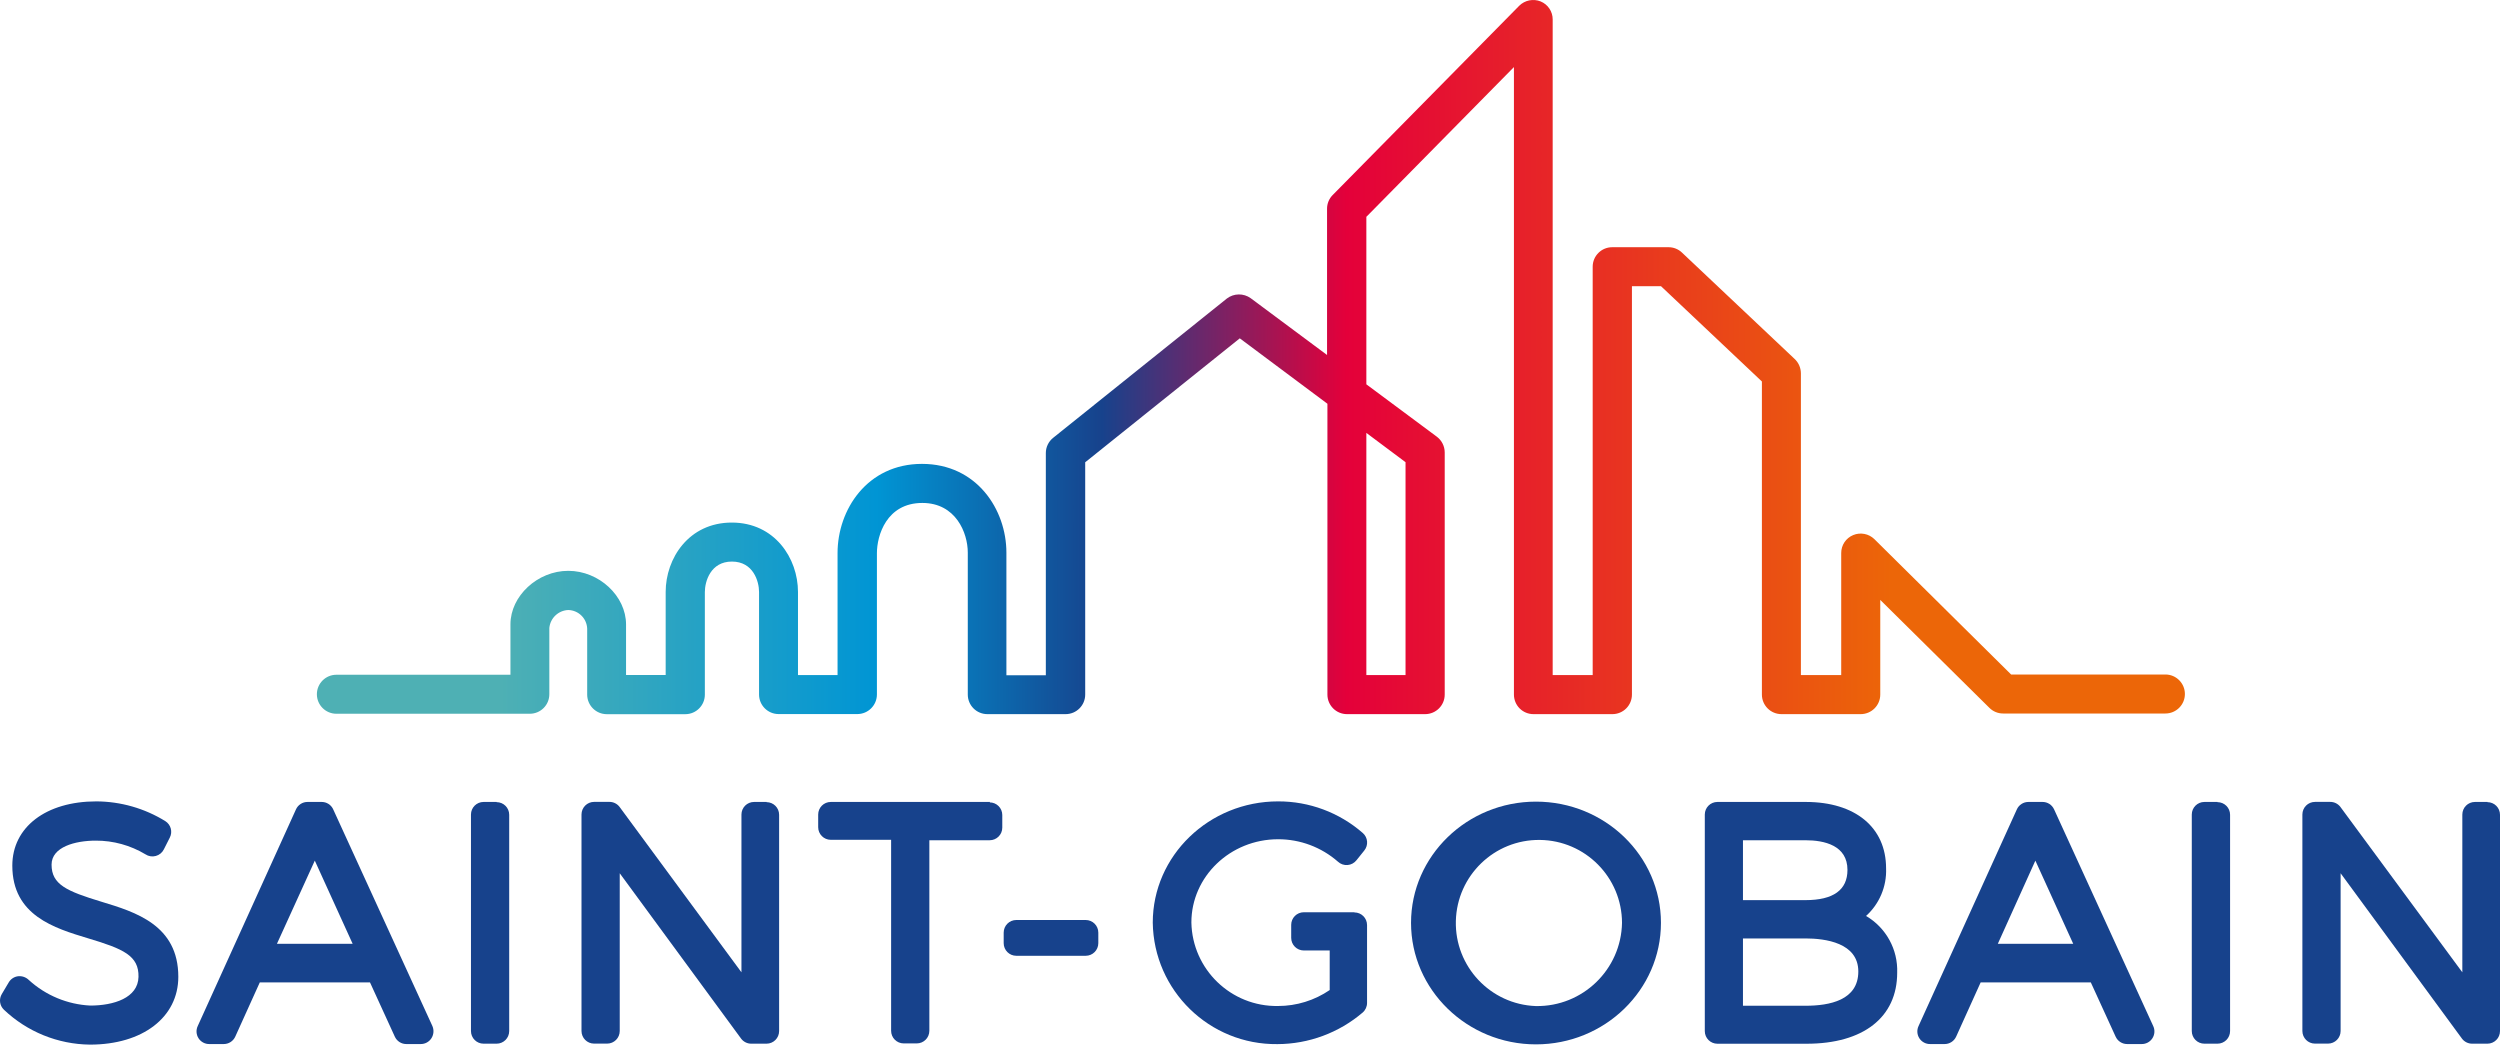 <?xml version="1.0" encoding="UTF-8"?>
<svg width="150px" height="63px" viewBox="0 0 150 63" version="1.1" xmlns="http://www.w3.org/2000/svg" xmlns:xlink="http://www.w3.org/1999/xlink">
    <title>Plan de travail 1</title>
    <defs>
        <filter id="filter-1">
            <feColorMatrix in="SourceGraphic" type="matrix" values="0 0 0 0 0 0 0 0 0 0 0 0 0 0 0 0 0 0 1 0"></feColorMatrix>
        </filter>
        <linearGradient x1="-0.118%" y1="49.996%" x2="100.277%" y2="49.996%" id="linearGradient-2">
            <stop stop-color="#4EB0B4" offset="10%"></stop>
            <stop stop-color="#0095D4" offset="30%"></stop>
            <stop stop-color="#17428C" offset="42%"></stop>
            <stop stop-color="#E4003A" offset="55%"></stop>
            <stop stop-color="#EC6608" offset="84%"></stop>
        </linearGradient>
    </defs>
    <g id="Page-1" stroke="none" stroke-width="1" fill="none" fill-rule="evenodd">
        <g filter="url(#filter-1)" id="Plan-de-travail-1">
            <g>
                <path d="M6.084,54.103 C4.002,53.47 3.094,53.073 3.094,51.88 C3.094,50.817 4.51,50.438 5.744,50.438 C6.795,50.434 7.826,50.718 8.727,51.259 C8.91,51.381 9.136,51.417 9.348,51.358 C9.559,51.302 9.736,51.157 9.832,50.96 L10.188,50.256 C10.369,49.907 10.252,49.478 9.919,49.268 C8.675,48.5 7.244,48.09 5.782,48.083 C2.753,48.083 0.739,49.632 0.739,51.937 C0.739,54.932 3.268,55.689 5.282,56.298 C7.409,56.934 8.337,57.343 8.31,58.611 C8.284,59.88 6.815,60.334 5.418,60.334 C4.048,60.267 2.744,59.725 1.731,58.801 C1.562,58.634 1.327,58.55 1.091,58.574 C0.851,58.601 0.639,58.742 0.519,58.952 L0.11,59.641 C-0.074,59.944 -0.024,60.334 0.232,60.58 C1.627,61.907 3.473,62.657 5.399,62.677 C8.56,62.677 10.699,61.038 10.699,58.608 C10.699,55.503 8.129,54.723 6.084,54.103" id="Path" fill="#17428C" fill-rule="nonzero"></path>
                <path d="M16.616,56.628 L18.888,51.638 L21.159,56.628 L16.616,56.628 Z M19.993,48.564 C19.87,48.289 19.595,48.113 19.293,48.117 L18.456,48.117 C18.154,48.114 17.878,48.291 17.756,48.568 L11.865,61.561 C11.752,61.798 11.77,62.077 11.913,62.298 C12.056,62.518 12.303,62.649 12.566,62.643 L13.421,62.643 C13.722,62.645 13.996,62.468 14.118,62.193 L15.587,58.945 L22.2,58.945 L23.688,62.197 C23.811,62.47 24.085,62.646 24.385,62.643 L25.24,62.643 C25.503,62.646 25.747,62.513 25.888,62.291 C26.027,62.071 26.047,61.795 25.941,61.557 L19.993,48.564 Z" id="Shape" fill="#17428C" fill-rule="nonzero"></path>
                <path d="M29.795,48.117 L29.015,48.117 C28.597,48.117 28.258,48.456 28.258,48.874 L28.258,61.863 C28.258,62.282 28.597,62.621 29.015,62.621 L29.795,62.621 C30.213,62.621 30.552,62.282 30.552,61.863 L30.552,48.886 C30.552,48.468 30.213,48.129 29.795,48.129" id="Path" fill="#17428C" fill-rule="nonzero"></path>
                <path d="M46.001,48.117 L45.244,48.117 C44.826,48.117 44.487,48.456 44.487,48.874 L44.487,58.339 L37.181,48.424 C37.036,48.226 36.805,48.11 36.56,48.113 L35.647,48.113 C35.229,48.113 34.89,48.453 34.89,48.871 L34.89,61.86 C34.89,62.278 35.229,62.617 35.647,62.617 L36.427,62.617 C36.845,62.617 37.184,62.278 37.184,61.86 L37.184,52.395 L44.461,62.31 C44.605,62.508 44.837,62.624 45.082,62.621 L45.99,62.621 C46.408,62.621 46.747,62.282 46.747,61.863 L46.747,48.886 C46.747,48.468 46.408,48.129 45.99,48.129" id="Path" fill="#17428C" fill-rule="nonzero"></path>
                <path d="M59.403,48.117 L49.848,48.117 C49.43,48.117 49.091,48.456 49.091,48.874 L49.091,49.632 C49.091,50.05 49.43,50.389 49.848,50.389 L53.467,50.389 L53.467,61.848 C53.467,62.266 53.806,62.605 54.224,62.605 L55.004,62.605 C55.422,62.605 55.761,62.266 55.761,61.848 L55.761,50.415 L59.38,50.415 C59.798,50.415 60.137,50.076 60.137,49.658 L60.137,48.901 C60.137,48.483 59.798,48.144 59.38,48.144" id="Path" fill="#17428C" fill-rule="nonzero"></path>
                <path d="M65.116,55.2 L60.978,55.2 C60.56,55.2 60.221,55.539 60.221,55.958 L60.221,56.59 C60.221,57.008 60.56,57.347 60.978,57.347 L65.142,57.347 C65.56,57.347 65.899,57.008 65.899,56.59 L65.899,55.958 C65.899,55.539 65.56,55.2 65.142,55.2" id="Path" fill="#17428C" fill-rule="nonzero"></path>
                <path d="M81.258,54.735 L78.23,54.735 C77.811,54.735 77.472,55.074 77.472,55.492 L77.472,56.272 C77.472,56.69 77.811,57.029 78.23,57.029 L79.782,57.029 L79.782,59.403 C78.869,60.026 77.79,60.36 76.685,60.36 C73.866,60.409 71.539,58.167 71.483,55.348 C71.483,52.596 73.815,50.355 76.685,50.355 C78.007,50.352 79.284,50.831 80.278,51.702 C80.433,51.847 80.643,51.919 80.854,51.902 C81.066,51.885 81.261,51.779 81.391,51.612 L81.853,51.036 C82.117,50.717 82.077,50.245 81.762,49.976 C80.355,48.75 78.551,48.077 76.685,48.083 C72.54,48.083 69.166,51.343 69.166,55.356 C69.223,59.433 72.57,62.695 76.647,62.647 C78.521,62.641 80.332,61.97 81.758,60.754 C81.928,60.609 82.025,60.395 82.023,60.171 L82.023,55.503 C82.023,55.085 81.684,54.746 81.266,54.746" id="Path" fill="#17428C" fill-rule="nonzero"></path>
                <path d="M92.15,60.364 C89.424,60.263 87.285,57.989 87.351,55.262 C87.417,52.535 89.662,50.366 92.39,50.396 C95.118,50.426 97.315,52.643 97.321,55.371 C97.269,58.174 94.96,60.406 92.157,60.364 M92.157,48.098 C88.023,48.098 84.662,51.362 84.662,55.371 C84.662,59.38 88.023,62.662 92.157,62.662 C96.291,62.662 99.657,59.391 99.657,55.371 C99.657,51.35 96.291,48.098 92.157,48.098" id="Shape" fill="#17428C" fill-rule="nonzero"></path>
                <path d="M104.578,56.306 L108.326,56.306 C109.511,56.306 111.499,56.563 111.499,58.29 C111.499,60.016 109.776,60.345 108.326,60.345 L104.578,60.345 L104.578,56.306 Z M108.326,54.008 L104.578,54.008 L104.578,50.415 L108.326,50.415 C109.462,50.415 110.848,50.722 110.848,52.195 C110.848,53.398 110,54.008 108.326,54.008 M111.949,54.97 C112.762,54.242 113.208,53.19 113.165,52.1 C113.165,49.643 111.317,48.117 108.345,48.117 L103.045,48.117 C102.627,48.117 102.288,48.456 102.288,48.874 L102.288,61.867 C102.288,62.285 102.627,62.624 103.045,62.624 L108.398,62.624 C111.805,62.624 113.831,61.034 113.831,58.365 C113.883,56.973 113.166,55.664 111.964,54.958" id="Shape" fill="#17428C" fill-rule="nonzero"></path>
                <path d="M119.869,56.628 L122.122,51.638 L124.393,56.628 L119.869,56.628 Z M123.246,48.564 C123.122,48.289 122.847,48.113 122.546,48.117 L121.709,48.117 C121.407,48.114 121.131,48.291 121.009,48.568 L115.114,61.561 C115.001,61.798 115.019,62.077 115.162,62.298 C115.305,62.518 115.552,62.649 115.815,62.643 L116.67,62.643 C116.973,62.646 117.248,62.469 117.371,62.193 L118.839,58.945 L125.449,58.945 L126.937,62.197 C127.06,62.47 127.334,62.646 127.634,62.643 L128.489,62.643 C128.753,62.65 129.001,62.518 129.144,62.297 C129.287,62.075 129.305,61.794 129.19,61.557 L123.246,48.564 Z" id="Shape" fill="#17428C" fill-rule="nonzero"></path>
                <path d="M133.047,48.117 L132.264,48.117 C131.846,48.117 131.507,48.456 131.507,48.874 L131.507,61.863 C131.507,62.282 131.846,62.621 132.264,62.621 L133.047,62.621 C133.466,62.621 133.805,62.282 133.805,61.863 L133.805,48.886 C133.805,48.468 133.466,48.129 133.047,48.129" id="Path" fill="#17428C" fill-rule="nonzero"></path>
                <path d="M149.254,48.117 L148.497,48.117 C148.079,48.117 147.74,48.456 147.74,48.874 L147.74,58.339 L140.43,48.424 C140.286,48.227 140.056,48.112 139.813,48.114 L138.9,48.114 C138.482,48.114 138.143,48.453 138.143,48.871 L138.143,61.86 C138.143,62.278 138.482,62.617 138.9,62.617 L139.68,62.617 C140.098,62.617 140.437,62.278 140.437,61.86 L140.437,52.395 L147.713,62.31 C147.857,62.507 148.087,62.622 148.33,62.621 L149.243,62.621 C149.661,62.621 150,62.282 150,61.863 L150,48.886 C150,48.468 149.661,48.129 149.243,48.129" id="Path" fill="#17428C" fill-rule="nonzero"></path>
                <path d="M129.924,40.474 L120.672,40.474 L120.607,40.41 L112.464,32.35 C112.128,32.021 111.627,31.924 111.192,32.104 C110.755,32.284 110.471,32.71 110.473,33.182 L110.473,40.504 L108.054,40.504 L108.054,22.386 C108.049,22.062 107.912,21.754 107.675,21.534 L100.914,15.151 C100.697,14.946 100.41,14.832 100.111,14.833 L96.731,14.833 C96.085,14.833 95.561,15.357 95.561,16.003 L95.561,40.504 L93.161,40.504 L93.161,1.166 C93.162,0.691 92.874,0.263 92.434,0.084 C91.993,-0.09 91.491,0.012 91.154,0.345 L79.96,11.702 C79.743,11.921 79.622,12.216 79.623,12.524 L79.623,21.299 L75.042,17.892 C74.611,17.582 74.028,17.592 73.607,17.915 L63.185,26.273 C62.909,26.496 62.749,26.831 62.75,27.186 L62.75,40.516 L60.384,40.516 L60.384,33.156 C60.384,30.578 58.608,27.833 55.318,27.833 C52.028,27.833 50.253,30.589 50.253,33.182 L50.253,40.504 L47.879,40.504 L47.879,35.518 C47.879,33.5 46.486,31.354 43.908,31.354 C41.33,31.354 39.94,33.5 39.94,35.518 L39.94,40.5 L37.563,40.5 L37.563,40.277 C37.563,39.274 37.563,37.987 37.563,37.472 C37.563,35.757 35.943,34.25 34.095,34.25 C32.248,34.25 30.627,35.764 30.627,37.457 L30.627,40.485 L20.183,40.485 C19.537,40.485 19.013,41.009 19.013,41.655 C19.013,42.301 19.537,42.825 20.183,42.825 L31.79,42.825 C32.101,42.825 32.399,42.701 32.618,42.481 C32.838,42.261 32.961,41.962 32.96,41.651 L32.96,37.676 C33.017,37.085 33.502,36.626 34.095,36.601 C34.708,36.614 35.205,37.102 35.231,37.714 C35.231,38.013 35.231,41.685 35.231,41.685 C35.237,42.33 35.76,42.849 36.405,42.851 L41.122,42.851 C41.768,42.849 42.291,42.324 42.291,41.678 L42.291,35.522 C42.291,34.89 42.632,33.694 43.915,33.694 C45.199,33.694 45.543,34.886 45.543,35.518 L45.543,41.674 C45.545,42.319 46.068,42.842 46.713,42.844 L51.445,42.844 C52.091,42.84 52.613,42.316 52.615,41.67 L52.615,33.182 C52.615,32.141 53.187,30.177 55.341,30.177 C57.34,30.177 58.067,31.96 58.067,33.156 L58.067,41.674 C58.067,42.321 58.59,42.845 59.236,42.848 L63.942,42.848 C64.589,42.845 65.112,42.321 65.112,41.674 L65.112,27.735 L65.195,27.67 L74.387,20.3 L79.645,24.225 L79.645,41.674 C79.645,42.322 80.171,42.848 80.819,42.848 L85.513,42.848 C86.16,42.845 86.683,42.321 86.683,41.674 L86.683,27.144 C86.681,26.775 86.508,26.428 86.214,26.205 L81.981,23.059 L81.981,13.008 L82.046,12.944 L90.836,4.025 L90.836,41.674 C90.835,41.985 90.958,42.283 91.177,42.504 C91.397,42.724 91.695,42.848 92.006,42.848 L96.746,42.848 C97.057,42.848 97.355,42.724 97.574,42.504 C97.794,42.283 97.917,41.985 97.916,41.674 L97.916,17.173 L99.661,17.173 L99.725,17.233 L105.714,22.889 L105.714,41.674 C105.714,42.322 106.24,42.848 106.888,42.848 L111.646,42.848 C112.293,42.845 112.816,42.321 112.816,41.674 L112.816,35.995 L119.366,42.473 C119.585,42.691 119.882,42.812 120.191,42.81 L129.924,42.81 C130.57,42.81 131.094,42.286 131.094,41.64 C131.094,40.994 130.57,40.47 129.924,40.47 L129.924,40.474 Z M84.332,27.731 L84.332,40.504 L81.981,40.504 L81.981,25.974 L84.332,27.731 Z" id="Shape" fill="url(#linearGradient-2)" fill-rule="nonzero"></path>
            </g>
        </g>
    </g>
</svg>